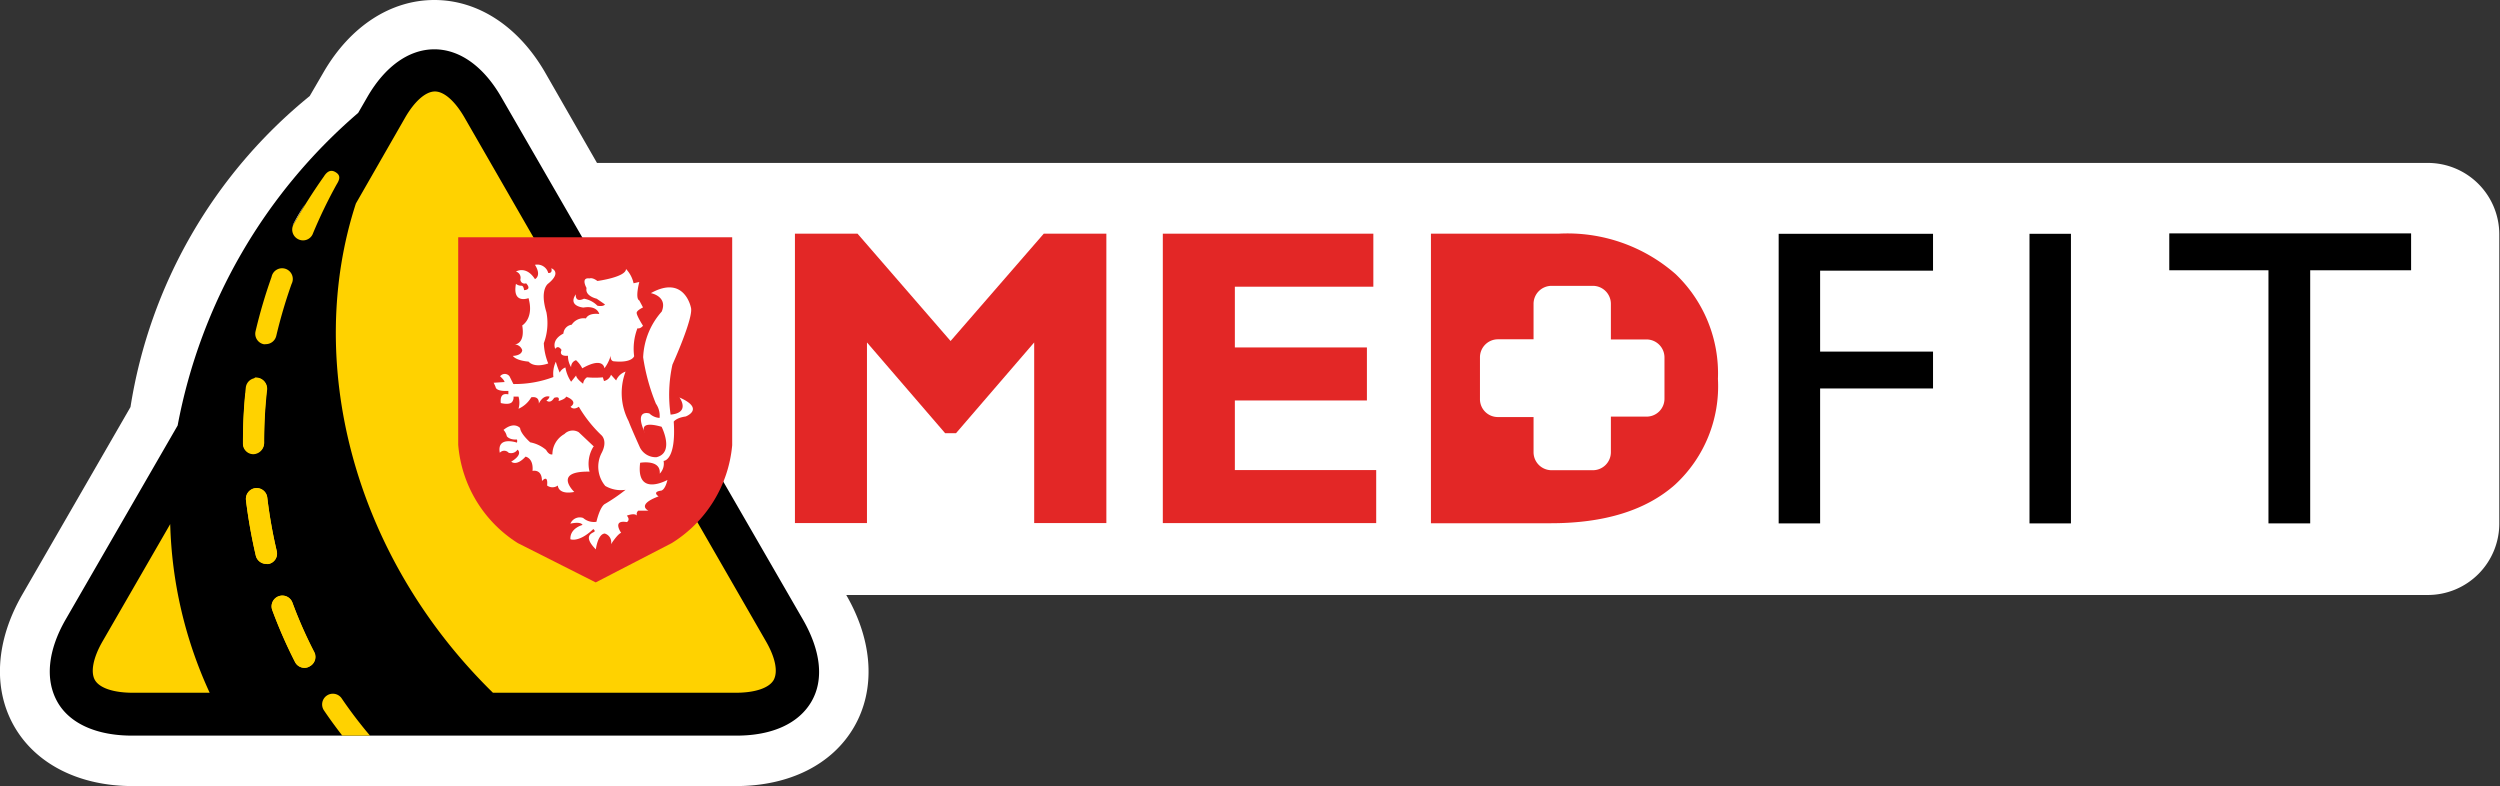 <svg id="Layer_1" data-name="Layer 1" xmlns="http://www.w3.org/2000/svg" viewBox="0 0 174.92 55.02"><rect x="0" y="0" width="174.92" height="55.02" fill="#333333" stroke="none"/><defs><style>.cls-1,.cls-4{fill:#fff;}.cls-2{fill:#ffd200;}.cls-3,.cls-5{fill:#e32726;}.cls-3,.cls-4{fill-rule:evenodd;}</style></defs><path class="cls-1" d="M169.87,11.4H41.77L38.1,5C36.23,1.81,33.42,0,30.39,0S24.54,1.81,22.67,5l-1,1.72A35.07,35.07,0,0,0,9.13,28.48L1.56,41.6C-.31,44.84-.51,48.2,1,50.83S5.54,55,9.28,55H51.49c3.74,0,6.75-1.51,8.27-4.14s1.32-6-.55-9.23l0,0H169.87a5,5,0,0,0,5-5.05V16.44A5,5,0,0,0,169.87,11.4Z"/><path d="M124.45,16.36h10.8v2.58h-7.9V24.6h7.9v2.58h-7.9v9.44h-2.9Z"/><path d="M142,16.36h2.9V36.62H142Z"/><path d="M151.78,16.33H168.7v2.58h-7.06V36.62h-2.92V18.91h-6.94Z"/><path class="cls-2" d="M30.39,5c1.21,0,2.42.92,3.38,2.59L44.33,25.82,54.88,44.1c1,1.67,1.16,3.18.55,4.23S53.42,50,51.49,50H9.28C7.35,50,6,49.39,5.34,48.33s-.41-2.56.55-4.23L16.44,25.82,27,7.54C28,5.87,29.17,5,30.39,5Z"/><path d="M56.18,43.35,35.07,6.79c-1.24-2.15-2.91-3.34-4.68-3.34S26.94,4.64,25.7,6.79L25.06,7.9A38.08,38.08,0,0,0,12.43,29.77L4.59,43.35C3.35,45.51,3.15,47.54,4,49.08s2.75,2.39,5.24,2.39h7l0,0H24l0,0h1.93l0,0H38l-.06,0h13.6c2.49,0,4.35-.85,5.24-2.39S57.42,45.51,56.18,43.35ZM17.21,35a.76.76,0,0,1,.66-.84.75.75,0,0,1,.83.66,33.86,33.86,0,0,0,.66,3.73.74.74,0,0,1-.55.9.55.55,0,0,1-.18,0,.76.76,0,0,1-.73-.57A37,37,0,0,1,17.21,35Zm4.44,11.64a.72.72,0,0,1-.34.09.74.74,0,0,1-.67-.41,33.52,33.52,0,0,1-1.59-3.63.75.75,0,0,1,1.41-.52A31.37,31.37,0,0,0,22,45.63.74.74,0,0,1,21.65,46.63ZM18,26.42a.75.75,0,0,1,.66.83A33.31,33.31,0,0,0,18.48,31a.78.78,0,0,1-.75.78A.73.73,0,0,1,17,31c0-1.17.06-2.31.17-3.44l.67-1.15A.75.75,0,0,1,18,26.42Zm2.49-10.68a14.31,14.31,0,0,1,.86-1.46l-.86,1.49ZM9.28,48.47c-1.33,0-2.32-.33-2.64-.89s-.12-1.58.55-2.73l4.72-8.18a30,30,0,0,0,2.76,11.8m39.46-.89c-.32.56-1.31.89-2.64.89h-17c-9.9-9.7-13.16-23.26-9.59-34.23l3.44-6c.66-1.15,1.44-1.84,2.09-1.84s1.42.69,2.08,1.84L53.58,44.85C54.25,46,54.45,47,54.13,47.58Z"/><path class="cls-2" d="M23.5,12.06c-.35-.23-.62-.06-.84.29a37.76,37.76,0,0,0-2.14,3.39.75.75,0,0,0,.35,1,.74.74,0,0,0,1-.34,33.93,33.93,0,0,1,1.68-3.49C23.77,12.56,23.85,12.28,23.5,12.06Z"/><path class="cls-2" d="M20.46,42.16a.75.75,0,0,0-1.41.52,33.52,33.52,0,0,0,1.59,3.63.74.74,0,0,0,.67.41.72.72,0,0,0,.34-.09.74.74,0,0,0,.32-1A31.37,31.37,0,0,1,20.46,42.16Z"/><path class="cls-2" d="M19.36,38.54a33.86,33.86,0,0,1-.66-3.73.75.75,0,0,0-.83-.66.76.76,0,0,0-.66.84,37,37,0,0,0,.69,3.9.76.76,0,0,0,.73.57.55.55,0,0,0,.18,0A.74.74,0,0,0,19.36,38.54Z"/><path class="cls-2" d="M18.48,31a33.31,33.31,0,0,1,.21-3.73.75.75,0,0,0-1.49-.17A34.23,34.23,0,0,0,17,31a.73.73,0,0,0,.75.73A.78.78,0,0,0,18.48,31Z"/><path class="cls-2" d="M22.85,48.68a.75.75,0,0,0-.2,1c.41.61.85,1.21,1.3,1.79h1.94a30.33,30.33,0,0,1-2-2.63A.75.75,0,0,0,22.85,48.68Z"/><path class="cls-2" d="M18.43,24.08a.52.52,0,0,0,.17,0,.75.75,0,0,0,.73-.58,35.13,35.13,0,0,1,1.07-3.63A.75.75,0,1,0,19,19.38a36,36,0,0,0-1.12,3.8A.75.75,0,0,0,18.43,24.08Z"/><path class="cls-3" d="M36.23,38a9,9,0,0,1-4.17-6.88V16.6H51.23l0,14.55A9,9,0,0,1,47,38l-5.32,2.75L36.23,38Z"/><path class="cls-4" d="M40.31,25.2a.49.49,0,0,0-.35.49,1.48,1.48,0,0,1-.22-.8s-.67.09-.45-.4c0,0-.22-.39-.44-.08,0,0-.31-.62.57-1.07a.67.67,0,0,1,.58-.62,1,1,0,0,1,1-.44s.13-.4.93-.31c0,0-.13-.62-1.11-.45,0,0-1.11-.09-.53-.93,0,0-.09.62.57.31a1.73,1.73,0,0,1,.94.49s.4.09.53-.09l-.58-.4s-.84-.18-.71-.75c0,0-.44-.76.22-.67,0,0,.18-.09.54.18,0,0,2-.27,2-.84a2.09,2.09,0,0,1,.53,1l.4-.09s-.31,1.16,0,1.29l.26.49s-.39.18-.44.35.44.93.44.93-.17.23-.39.18a4,4,0,0,0-.23,1.95s-.13.49-1.42.36c0,0-.26,0-.22-.4a2.71,2.71,0,0,1-.44.89s-.05-.85-1.55,0a1.93,1.93,0,0,0-.45-.58Z"/><path class="cls-4" d="M43.77,26a1.1,1.1,0,0,0-.66.62l-.36-.4a.66.66,0,0,1-.49.44l-.08-.26a5.72,5.72,0,0,1-1.11,0,.62.62,0,0,0-.27.45s-.49-.36-.49-.58l-.35.44a2.56,2.56,0,0,1-.4-1,.75.75,0,0,0-.4.36,6.92,6.92,0,0,1-.27-.76,2,2,0,0,0-.17,1.07,7.69,7.69,0,0,1-2.8.49l-.27-.54a.41.41,0,0,0-.66,0s.31.27.31.4l-.76.05a2.86,2.86,0,0,1,.14.31s0,.31.89.26c0,0,0,.18,0,.23s-.62-.23-.53.62c0,0,.62.17.8-.09a.51.51,0,0,0,.09-.36h.35a1.54,1.54,0,0,1,0,.85,1.93,1.93,0,0,0,.89-.8s.57-.14.53.44c0,0,.27-.62.75-.49a.43.43,0,0,1-.22.27s.27.27.54-.18c0,0,.44-.18.31.22,0,0,.48-.13.53-.31,0,0,.89.31.31.71,0,0,.18.27.58,0a9.1,9.1,0,0,0,1.59,2s.45.39,0,1.24A2.09,2.09,0,0,0,42.35,34a2.17,2.17,0,0,0,1.42.27,12.12,12.12,0,0,1-1.46,1s-.31.13-.58,1.24a1.15,1.15,0,0,1-.93-.27.71.71,0,0,0-.89.4s.71-.18.85.09c0,0-.89.22-.85,1,0,0,.58.26,1.6-.71,0,0,.13.08.09.17s-.93.22.09,1.25c0,0,.13-1.07.62-1.11a.63.63,0,0,1,.44.75s.45-.71.71-.8c0,0-.66-.93.4-.75,0,0,.27-.14,0-.45,0,0,.53-.22.71,0a.3.3,0,0,1,.09-.35h.71s-.89-.4.71-1c0,0-.49-.31.17-.4,0,0,.27,0,.45-.75,0,0-2.22,1.24-1.91-1.2,0,0,1.46-.26,1.37.76a1,1,0,0,0,.27-.89s.89,0,.71-2.75c0,0,.18-.27.84-.36,0,0,1.38-.53-.44-1.33,0,0,.8,1.07-.62,1.2a9.74,9.74,0,0,1,.13-3.5s1.51-3.33,1.29-4c0,0-.45-2.31-2.8-1,0,0,1.2.22.76,1.29A5.13,5.13,0,0,0,45,25a14,14,0,0,0,.89,3.24,1.48,1.48,0,0,1,.26,1,1.1,1.1,0,0,1-.71-.31s-1.11-.36-.31,1.37c0,0-.57-.93,1.16-.44,0,0,.93,1.82-.36,2.13a1.24,1.24,0,0,1-1.15-.67s-.62-1.37-.8-1.86A4.25,4.25,0,0,1,43.77,26Z"/><path class="cls-4" d="M41.55,31.24l-1.06-1a.81.81,0,0,0-1,.13,1.63,1.63,0,0,0-.84,1.42s-.22.09-.44-.31a2.4,2.4,0,0,0-1.11-.53s-.67-.58-.71-1c0,0-.4-.49-1.16.13a.94.94,0,0,1,.23.44s.17.27.71.23a.37.37,0,0,1,0,.22s-1.42-.49-1.2.71a.41.41,0,0,1,.62,0,.54.54,0,0,0,.62-.22s.44.31-.44.84c0,0,.35.36,1-.35,0,0,.57.09.49,1,0,0,.66-.17.66.71,0,0,.44-.53.36.31a.63.63,0,0,0,.75,0s0,.67,1.15.45c0,0-1.55-1.47,1.07-1.42a2.26,2.26,0,0,1,.26-1.73Z"/><path class="cls-4" d="M38.58,18.77s.76.27-.22,1.07c0,0-.62.4-.13,2a4,4,0,0,1-.18,2.17,4.15,4.15,0,0,0,.31,1.42s-.93.36-1.38-.13c0,0-.84-.05-1.1-.4,0,0,.62,0,.66-.4a.58.58,0,0,0-.53-.4s.75,0,.53-1.33c0,0,.84-.49.44-1.91,0,0-1.15.45-.88-1a.58.58,0,0,0,.4.13s.13,0,.17.31c0,0,.58,0,.14-.48a.29.29,0,0,1-.4-.27A.45.45,0,0,0,36.1,19s.71-.44,1.33.53c0,0,.49-.22,0-1a.79.79,0,0,1,.93.57s.31.05.22-.31Z"/><polygon class="cls-5" points="66.51 23.86 60 16.35 55.62 16.35 55.62 36.6 60.66 36.6 60.66 23.96 66.13 30.31 66.89 30.31 72.36 23.96 72.36 36.6 77.41 36.6 77.41 16.35 73.03 16.35 66.51 23.86"/><polygon class="cls-5" points="86.4 28.02 95.64 28.02 95.64 24.31 86.4 24.31 86.4 20.06 96.09 20.06 96.09 16.35 81.36 16.35 81.36 36.6 96.29 36.6 96.29 32.89 86.4 32.89 86.4 28.02"/><path class="cls-5" d="M117.24,19.18a11.47,11.47,0,0,0-8.19-2.83h-8.93V36.61h8.37q5.66,0,8.71-2.7a9.36,9.36,0,0,0,3-7.4A9.61,9.61,0,0,0,117.24,19.18Z"/><path class="cls-1" d="M116.46,25v2.89a1.25,1.25,0,0,1-1.26,1.26h-2.49v2.49a1.26,1.26,0,0,1-1.26,1.26h-2.89a1.26,1.26,0,0,1-1.26-1.26V29.18h-2.49a1.25,1.25,0,0,1-1.26-1.26V25a1.26,1.26,0,0,1,1.26-1.26h2.49V21.28A1.26,1.26,0,0,1,108.56,20h2.89a1.26,1.26,0,0,1,1.26,1.26v2.49h2.49A1.26,1.26,0,0,1,116.46,25Z"/></svg>